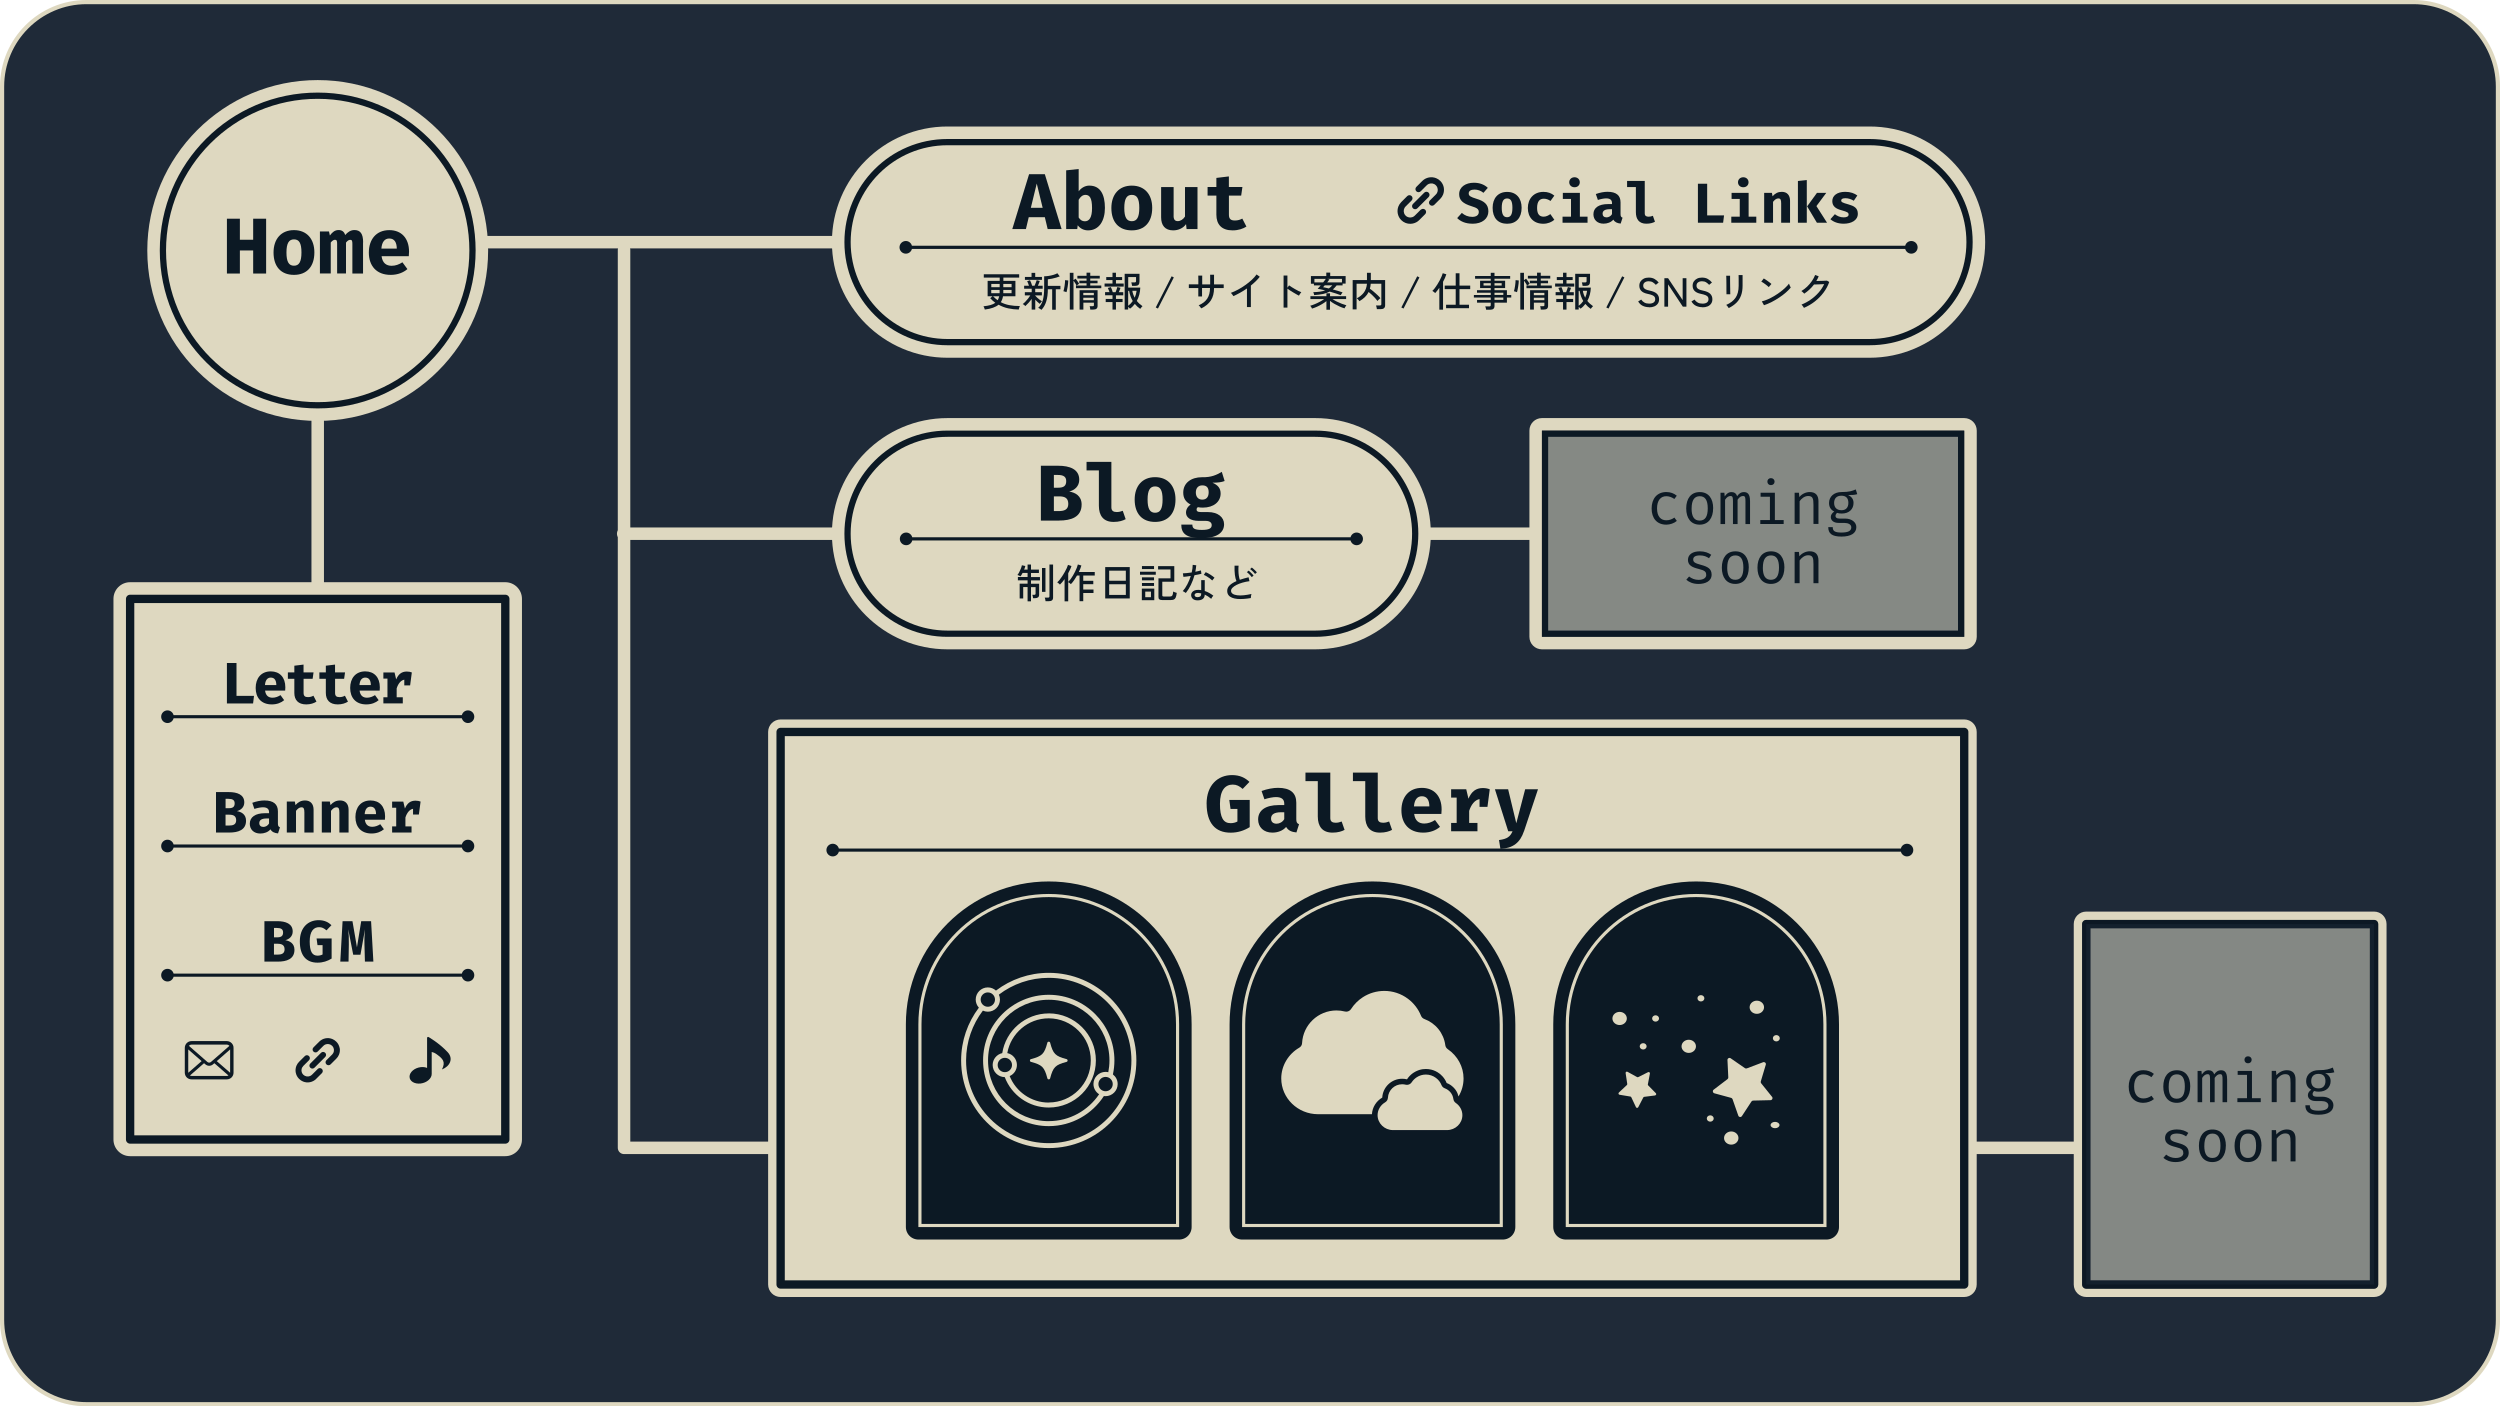 <?xml version="1.0" encoding="UTF-8"?>
<svg id="_レイヤー_2" xmlns="http://www.w3.org/2000/svg" width="600" height="337.5" version="1.1" viewBox="0 0 600 337.5">
  <!-- Generator: Adobe Illustrator 29.4.0, SVG Export Plug-In . SVG Version: 2.1.0 Build 152)  -->
  <g>
    <path d="M20.77.5h558.47c11.19,0,20.27,9.08,20.27,20.27v295.97c0,11.19-9.08,20.27-20.27,20.27H20.77c-11.19,0-20.27-9.08-20.27-20.27V20.77C.5,9.58,9.58.5,20.77.5Z" fill="#1f2a38"/>
    <path d="M579.23,1c10.9,0,19.77,8.87,19.77,19.77v295.97c0,10.9-8.87,19.77-19.77,19.77H20.77c-10.9,0-19.77-8.87-19.77-19.77V20.77C1,9.87,9.87,1,20.77,1h558.47M579.23,0H20.77C9.3,0,0,9.3,0,20.77v295.97c0,11.47,9.3,20.77,20.77,20.77h558.47c11.47,0,20.77-9.3,20.77-20.77V20.77c0-11.47-9.3-20.77-20.77-20.77h-.01Z" fill="#ded8c0"/>
  </g>
  <line x1="76.25" y1="68.37" x2="76.25" y2="184.41" fill="none" stroke="#ded8c0" stroke-linecap="round" stroke-linejoin="round" stroke-width="3"/>
  <line x1="468.58" y1="275.48" x2="505.24" y2="275.48" fill="none" stroke="#ded8c0" stroke-linecap="round" stroke-linejoin="round" stroke-width="3"/>
  <line x1="339.84" y1="128.09" x2="388.95" y2="128.09" fill="none" stroke="#ded8c0" stroke-linecap="round" stroke-linejoin="round" stroke-width="3"/>
  <g>
    <rect x="499.2" y="220.28" width="72.07" height="89.5" rx="1.5" ry="1.5" fill="#ded8c0"/>
    <path d="M569.77,221.78v86.5h-69.07v-86.5h69.07M569.77,218.78h-69.07c-1.66,0-3,1.34-3,3v86.5c0,1.66,1.34,3,3,3h69.07c1.66,0,3-1.34,3-3v-86.5c0-1.66-1.34-3-3-3h0Z" fill="#ded8c0"/>
  </g>
  <rect x="500.7" y="221.78" width="69.07" height="86.51" fill="none" stroke="#0c1924" stroke-linecap="round" stroke-linejoin="round" stroke-width="2"/>
  <rect x="500.7" y="221.78" width="69.07" height="86.51" fill="#2b3948" isolation="isolate" opacity=".5" stroke="#0c1924" stroke-linecap="round" stroke-linejoin="round" stroke-width="2"/>
  <polyline points="214.57 275.48 149.77 275.48 149.77 59.95" fill="none" stroke="#ded8c0" stroke-linecap="round" stroke-linejoin="round" stroke-width="3"/>
  <line x1="89.96" y1="58.12" x2="240.85" y2="58.12" fill="none" stroke="#ded8c0" stroke-linecap="round" stroke-linejoin="round" stroke-width="3"/>
  <line x1="149.57" y1="128.09" x2="265.61" y2="128.09" fill="none" stroke="#ded8c0" stroke-linecap="round" stroke-linejoin="round" stroke-width="3"/>
  <g>
    <rect x="185.85" y="174.17" width="287.06" height="135.61" rx="1.5" ry="1.5" fill="#ded8c0"/>
    <path d="M471.42,175.67v132.61H187.35v-132.61h284.06M471.42,172.67H187.35c-1.66,0-3,1.34-3,3v132.61c0,1.66,1.34,3,3,3h284.06c1.66,0,3-1.34,3-3v-132.61c0-1.66-1.34-3-3-3h.01Z" fill="#ded8c0"/>
  </g>
  <g>
    <path d="M251.7,214.55h0c17.27,0,31.29,14.02,31.29,31.29v48.65h-62.58v-48.65c0-17.27,14.02-31.29,31.29-31.29h0Z" fill="#0c1924" stroke="#0c1924" stroke-linecap="round" stroke-linejoin="round" stroke-width="6"/>
    <path d="M329.39,214.55h0c17.27,0,31.29,14.02,31.29,31.29v48.65h-62.58v-48.65c0-17.27,14.02-31.29,31.29-31.29h0Z" fill="#0c1924" stroke="#0c1924" stroke-linecap="round" stroke-linejoin="round" stroke-width="6"/>
    <path d="M407.07,214.55h0c17.27,0,31.29,14.02,31.29,31.29v48.65h-62.58v-48.65c0-17.27,14.02-31.29,31.29-31.29h0Z" fill="#0c1924" stroke="#0c1924" stroke-linecap="round" stroke-linejoin="round" stroke-width="6"/>
    <path d="M251.7,215.3c16.84,0,30.54,13.7,30.54,30.54v47.9h-61.08v-47.9c0-16.84,13.7-30.54,30.54-30.54M251.7,214.55h0c-17.28,0-31.29,14.01-31.29,31.29v48.65h62.58v-48.65c0-17.28-14.01-31.29-31.29-31.29h0Z" fill="#ded8c0"/>
    <path d="M329.39,215.3c16.84,0,30.54,13.7,30.54,30.54v47.9h-61.08v-47.9c0-16.84,13.7-30.54,30.54-30.54M329.39,214.55h0c-17.28,0-31.29,14.01-31.29,31.29v48.65h62.58v-48.65c0-17.28-14.01-31.29-31.29-31.29h0Z" fill="#ded8c0"/>
    <path d="M407.07,215.3c16.84,0,30.54,13.7,30.54,30.54v47.9h-61.08v-47.9c0-16.84,13.7-30.54,30.54-30.54M407.07,214.55h0c-17.28,0-31.29,14.01-31.29,31.29v48.65h62.58v-48.65c0-17.28-14.01-31.29-31.29-31.29h0Z" fill="#ded8c0"/>
    <g>
      <path d="M251.7,243.22c-5.63,0-10.31,4.14-11.16,9.53-1.31.28-2.3,1.45-2.3,2.85,0,1.6,1.3,2.9,2.9,2.91,1.62,4.26,5.74,7.3,10.57,7.3h0c6.23,0,11.3-5.07,11.3-11.3s-5.07-11.3-11.3-11.3h0ZM239.44,255.6c0-.95.77-1.72,1.72-1.72s1.72.77,1.72,1.72-.77,1.72-1.72,1.72-1.72-.77-1.72-1.72ZM251.7,264.62c-4.25,0-7.89-2.64-9.38-6.36,1.03-.45,1.74-1.48,1.74-2.67,0-1.4-.99-2.57-2.31-2.85.84-4.73,4.98-8.34,9.94-8.34,5.57,0,10.1,4.53,10.1,10.1s-4.53,10.1-10.1,10.1v.02Z" fill="#ded8c0"/>
      <path d="M267.1,257.86c.23-1.08.36-2.2.36-3.35,0-8.69-7.07-15.76-15.76-15.76s-15.76,7.07-15.76,15.76,7.07,15.76,15.76,15.76c5.54,0,10.42-2.88,13.23-7.22.13.02.27.03.4.03,1.61,0,2.91-1.31,2.91-2.91,0-.94-.45-1.78-1.15-2.32h.01ZM251.7,269.08c-8.03,0-14.57-6.53-14.57-14.57s6.53-14.57,14.57-14.57,14.57,6.53,14.57,14.57c0,.97-.1,1.91-.28,2.82-.21-.05-.42-.08-.65-.08-1.61,0-2.91,1.31-2.91,2.91,0,1.03.54,1.94,1.36,2.46-2.62,3.88-7.06,6.45-12.08,6.45h0ZM265.34,261.9c-.95,0-1.72-.77-1.72-1.72s.77-1.72,1.72-1.72,1.72.77,1.72,1.72-.77,1.72-1.72,1.72Z" fill="#ded8c0"/>
      <path d="M251.7,233.48c-4.75,0-9.14,1.59-12.67,4.26-.52-.47-1.2-.76-1.95-.76-1.61,0-2.91,1.31-2.91,2.91,0,.75.29,1.44.76,1.95-2.67,3.53-4.26,7.91-4.26,12.67,0,11.6,9.44,21.03,21.03,21.03s21.03-9.44,21.03-21.03-9.44-21.03-21.03-21.03h0ZM237.08,238.18c.95,0,1.72.77,1.72,1.72s-.77,1.72-1.72,1.72-1.72-.77-1.72-1.72.77-1.72,1.72-1.72ZM251.7,274.36c-10.94,0-19.84-8.9-19.84-19.84,0-4.49,1.5-8.64,4.03-11.97.36.16.77.26,1.19.26,1.61,0,2.91-1.31,2.91-2.91,0-.42-.09-.83-.26-1.19,3.33-2.53,7.48-4.03,11.97-4.03,10.94,0,19.84,8.9,19.84,19.84s-8.9,19.84-19.84,19.84h0Z" fill="#ded8c0"/>
      <path d="M255.98,254.19c-2.71-.72-3.23-1.24-3.95-3.95-.04-.15-.18-.25-.33-.25s-.29.1-.33.25c-.72,2.71-1.24,3.23-3.95,3.95-.15.04-.25.18-.25.33s.1.29.25.33c2.71.72,3.23,1.24,3.95,3.95.04.15.17.25.33.25s.29-.1.33-.25c.72-2.71,1.24-3.23,3.95-3.95.15-.04.25-.18.25-.33s-.1-.29-.25-.33h0Z" fill="#ded8c0"/>
    </g>
    <path d="M390.44,244.43c0,.87-.77,1.58-1.73,1.58s-1.73-.71-1.73-1.58.77-1.58,1.73-1.58,1.73.71,1.73,1.58ZM405.3,249.54c-.95,0-1.73.71-1.73,1.58s.77,1.58,1.73,1.58,1.73-.71,1.73-1.58-.77-1.58-1.73-1.58ZM394.36,250.36c-.46,0-.83.34-.83.76s.37.76.83.76.83-.34.83-.76-.37-.76-.83-.76ZM397.34,243.67c-.46,0-.83.34-.83.76s.37.76.83.76.83-.34.83-.76-.37-.76-.83-.76ZM421.64,240.16c-.95,0-1.73.71-1.73,1.58s.77,1.58,1.73,1.58,1.73-.71,1.73-1.58-.77-1.58-1.73-1.58ZM415.5,271.55c-.95,0-1.73.71-1.73,1.58s.77,1.58,1.73,1.58,1.73-.71,1.73-1.58-.77-1.58-1.73-1.58ZM410.46,267.68c-.46,0-.83.34-.83.76s.37.76.83.76.83-.34.83-.76-.37-.76-.83-.76ZM408.22,238.83c-.46,0-.83.34-.83.76s.37.76.83.76.83-.34.83-.76-.37-.76-.83-.76ZM426.01,269.25c-.59,0-1.07.34-1.07.76s.48.76,1.07.76,1.07-.34,1.07-.76-.48-.76-1.07-.76ZM426.32,248.42c-.46,0-.83.34-.83.76s.37.76.83.76.83-.34.83-.76-.37-.76-.83-.76ZM397.23,262.91l-2.61.33c-.1.01-.19.07-.23.16l-1.21,2.33c-.12.23-.44.22-.55-.01l-1.12-2.38c-.04-.09-.13-.16-.23-.17l-2.59-.43c-.25-.04-.34-.35-.16-.53l1.92-1.8c.07-.07.11-.17.09-.27l-.39-2.6c-.04-.25.23-.44.45-.31l2.3,1.27c.09.05.19.05.29,0l2.35-1.18c.23-.11.49.08.44.33l-.49,2.58c-.02.1.01.2.08.27l1.84,1.87c.18.18.07.49-.18.52v.02ZM423.79,255.53l-1.2,4.01c-.05.15-.01.32.09.45l2.62,3.26c.25.32.04.78-.37.79l-4.18.1c-.16,0-.31.09-.4.22l-2.29,3.5c-.22.34-.73.28-.87-.11l-1.38-3.95c-.05-.15-.18-.27-.33-.31l-4.04-1.1c-.39-.11-.49-.61-.17-.86l3.33-2.54c.13-.1.2-.25.19-.41l-.2-4.18c-.02-.4.43-.65.76-.42l3.44,2.38c.13.09.3.11.45.05l3.91-1.48c.38-.14.76.21.64.6h0Z" fill="#ded8c0"/>
    <path d="M329.27,267.41h-12.93c-4.87,0-8.84-3.85-8.84-8.59,0-3,1.66-5.83,4.33-7.38.4-.23.65-.64.67-1.1.23-4.39,3.86-7.83,8.25-7.83.68,0,1.36.08,2.02.25.11.03.22.04.33.04.45,0,.89-.23,1.14-.62.74-1.15,1.71-2.12,2.86-2.86,1.53-.98,3.31-1.5,5.13-1.5,2.06,0,4.02.65,5.67,1.88,1.41,1.05,2.5,2.47,3.15,4.09.14.36.43.64.79.77,1.32.49,2.49,1.32,3.37,2.41.9,1.12,1.48,2.46,1.66,3.87.05.38.26.73.58.95,2.38,1.62,3.8,4.25,3.8,7.04,0,1.57-.44,3.05-1.21,4.32-.06-.26-.14-.51-.24-.75-.12-.28-.27-.56-.45-.81-.06-.09-.12-.17-.19-.25-.13-.16-.27-.31-.42-.45s-.31-.27-.47-.39c-.08-.06-.17-.12-.25-.17-.26-.16-.53-.3-.82-.4-.23-.58-.56-1.1-.96-1.56-.16-.18-.34-.36-.53-.52-.09-.08-.19-.16-.29-.23-.58-.44-1.24-.74-1.93-.91-.42-.1-.85-.15-1.28-.15h0c-.26,0-.52.02-.77.05-.13.02-.25.04-.38.07-.25.05-.49.13-.73.22-.36.13-.7.31-1.03.52-.08.05-.16.11-.24.16-.55.4-1.02.89-1.38,1.46-.38-.1-.77-.14-1.17-.14-2.55,0-4.64,2.01-4.77,4.52-1.46.85-2.4,2.36-2.48,4.02v-.03ZM330.62,267.64c0,1.97,1.66,3.58,3.7,3.58h12.95c2.04,0,3.7-1.6,3.7-3.58,0-1.16-.59-2.25-1.58-2.93-.32-.22-.53-.56-.58-.95-.08-.58-.3-1.11-.68-1.58-.36-.44-.84-.79-1.38-.99-.36-.13-.65-.41-.79-.77-.27-.69-.74-1.29-1.34-1.73-.7-.52-1.53-.8-2.41-.8-.78,0-1.53.22-2.18.64-.49.32-.9.72-1.22,1.21-.25.39-.69.62-1.14.62-.11,0-.22-.01-.33-.04-.27-.07-.55-.1-.83-.1-1.82,0-3.32,1.42-3.41,3.24-.02.46-.28.87-.67,1.1-1.11.65-1.81,1.82-1.81,3.07h0Z" fill="#ded8c0"/>
  </g>
  <g>
    <path d="M289.58,192.91c0-4.48,2.7-6.89,6.11-6.89,1.9,0,3.15.66,4.18,1.63l-1.63,1.69c-.8-.7-1.46-1.04-2.39-1.04-1.78,0-3.06,1.33-3.06,4.63s.82,4.63,2.56,4.63c.61,0,1.18-.15,1.63-.4v-3.02h-1.65l-.3-2.16h4.9v6.53c-1.33.82-2.81,1.33-4.59,1.33-3.74,0-5.75-2.41-5.75-6.93h0Z" fill="#0c1924"/>
    <path d="M311.77,197.82l-.63,1.97c-1.18-.11-1.99-.49-2.47-1.33-.78.93-2.05,1.37-3.3,1.37-2.09,0-3.42-1.31-3.42-3.17,0-2.18,1.8-3.44,4.92-3.44h1.35v-.36c0-1.06-.7-1.56-1.99-1.56-.65,0-1.77.19-2.77.53l-.68-1.99c1.31-.49,2.81-.76,3.93-.76,3,0,4.4,1.25,4.4,3.57v3.95c0,.76.19,1.04.67,1.22h-.01ZM308.22,196.59v-1.65h-.74c-1.67,0-2.43.53-2.43,1.52,0,.78.49,1.23,1.35,1.23.65,0,1.44-.4,1.82-1.1h0Z" fill="#0c1924"/>
    <path d="M319.27,196.34c0,.82.49,1.12,1.29,1.12.53,0,1.03-.13,1.44-.3l.7,2.01c-.66.36-1.61.66-2.9.66-2.43,0-3.53-1.5-3.53-3.87v-8.49h-2.96v-2.05h5.96v10.92h0Z" fill="#0c1924"/>
    <path d="M330.66,196.34c0,.82.49,1.12,1.29,1.12.53,0,1.02-.13,1.44-.3l.7,2.01c-.67.36-1.61.66-2.9.66-2.43,0-3.53-1.5-3.53-3.87v-8.49h-2.96v-2.05h5.96v10.92h0Z" fill="#0c1924"/>
    <path d="M341.82,197.65c.91,0,1.78-.32,2.58-.84l1.2,1.63c-.95.82-2.32,1.39-4.02,1.39-3.46,0-5.24-2.22-5.24-5.35s1.75-5.39,4.92-5.39c2.89,0,4.73,1.94,4.73,5.18,0,.34-.02.78-.06,1.08h-6.53c.21,1.65,1.14,2.3,2.43,2.3h-.01ZM339.35,193.53h3.7c-.02-1.46-.53-2.43-1.8-2.43-1.06,0-1.77.76-1.9,2.43h0Z" fill="#0c1924"/>
    <path d="M357.54,189.43l-.55,4.21h-1.9v-1.86c-1.14.21-2.01,1.33-2.49,2.83v2.89h1.99v2.01h-6.32v-2.01h1.33v-6.08h-1.33v-1.99h3.63l.53,2.26c.72-1.73,1.82-2.56,3.44-2.56.68,0,1.2.11,1.67.3h0Z" fill="#0c1924"/>
    <path d="M365.74,199.51c-.89,2.68-2.58,4.06-5.64,4.23l-.34-2.13c1.97-.25,2.7-.82,3.25-2.11h-1.04l-3.19-10.08h3.17l1.96,8.16,2.13-8.16h3.08l-3.36,10.08h-.02Z" fill="#0c1924"/>
  </g>
  <g>
    <path d="M227.41,154.34c-14.48,0-26.25-11.78-26.25-26.25s11.78-26.25,26.25-26.25h88.24c14.48,0,26.25,11.78,26.25,26.25s-11.78,26.25-26.25,26.25h-88.24Z" fill="#ded8c0"/>
    <path d="M315.65,103.34c13.67,0,24.75,11.08,24.75,24.75h0c0,13.67-11.08,24.75-24.75,24.75h-88.24c-13.67,0-24.75-11.08-24.75-24.75h0c0-13.67,11.08-24.75,24.75-24.75h88.24M315.65,100.34h-88.24c-15.3,0-27.75,12.45-27.75,27.75s12.45,27.75,27.75,27.75h88.24c15.3,0,27.75-12.45,27.75-27.75s-12.45-27.75-27.75-27.75h0Z" fill="#ded8c0"/>
  </g>
  <rect x="187.35" y="175.67" width="284.06" height="132.61" fill="none" stroke="#0c1924" stroke-linecap="round" stroke-linejoin="round" stroke-width="2"/>
  <path d="M315.65,104.84c12.82,0,23.25,10.43,23.25,23.25s-10.43,23.25-23.25,23.25h-88.24c-12.82,0-23.25-10.43-23.25-23.25s10.43-23.25,23.25-23.25h88.24M315.65,103.34h-88.24c-13.67,0-24.75,11.08-24.75,24.75h0c0,13.67,11.08,24.75,24.75,24.75h88.24c13.67,0,24.75-11.08,24.75-24.75h0c0-13.67-11.08-24.75-24.75-24.75h0Z" fill="#0c1924"/>
  <g>
    <path d="M254.18,124.94h-4.37v-13.16h4.18c2.7,0,5.03.8,5.03,3.36,0,1.58-1.12,2.51-2.41,2.83,1.41.23,2.98,1.01,2.98,3.11,0,3.04-2.56,3.85-5.41,3.85h0ZM253.88,113.99h-.95v3.06h1.06c1.33,0,1.9-.47,1.9-1.58,0-1.04-.63-1.48-2.01-1.48ZM254.2,119.13h-1.27v3.53h1.14c1.23,0,2.32-.27,2.32-1.71s-.85-1.82-2.18-1.82h-.01Z" fill="#0c1924"/>
    <path d="M266.73,121.77c0,.82.49,1.12,1.29,1.12.53,0,1.03-.13,1.44-.3l.7,2.01c-.66.36-1.61.66-2.9.66-2.43,0-3.53-1.5-3.53-3.87v-8.49h-2.96v-2.05h5.96v10.92h0Z" fill="#0c1924"/>
    <path d="M282.12,119.87c0,3.38-1.8,5.39-4.9,5.39s-4.9-1.97-4.9-5.37c0-3.21,1.8-5.37,4.9-5.37s4.9,2.13,4.9,5.35ZM275.42,119.89c0,2.24.57,3.17,1.8,3.17s1.8-.93,1.8-3.19-.57-3.13-1.8-3.13-1.8.95-1.8,3.15Z" fill="#0c1924"/>
    <path d="M293.89,115.45c-.7.28-1.63.4-2.9.4,1.27.55,1.96,1.29,1.96,2.6,0,1.96-1.67,3.38-4.27,3.38-.44,0-.82-.04-1.18-.11-.21.11-.32.34-.32.57,0,.3.13.61,1.1.61h1.67c2.33,0,3.83,1.23,3.83,2.92,0,2.07-1.82,3.34-5.39,3.34-3.87,0-4.88-1.25-4.88-3.25h2.66c0,.87.38,1.27,2.3,1.27s2.34-.49,2.34-1.16c0-.59-.46-1.01-1.46-1.01h-1.6c-2.2,0-3.11-.93-3.11-1.99,0-.74.4-1.46,1.12-1.92-1.27-.68-1.78-1.58-1.78-2.89,0-2.28,1.86-3.68,4.5-3.68,2.24.06,3.53-.57,4.75-1.29l.68,2.2h-.02ZM287,118.18c0,1.1.61,1.73,1.54,1.73.99,0,1.54-.61,1.54-1.77s-.53-1.65-1.54-1.65c-.95,0-1.54.65-1.54,1.69Z" fill="#0c1924"/>
  </g>
  <g>
    <rect x="368.56" y="101.84" width="104.36" height="52.5" rx="1.5" ry="1.5" fill="#ded8c0"/>
    <path d="M471.42,103.34v49.5h-101.36v-49.5h101.36M471.42,100.34h-101.36c-1.66,0-3,1.34-3,3v49.5c0,1.66,1.34,3,3,3h101.36c1.66,0,3-1.34,3-3v-49.5c0-1.66-1.34-3-3-3h0Z" fill="#ded8c0"/>
  </g>
  <path d="M469.92,104.84v46.5h-98.36v-46.5h98.36M471.42,103.34h-101.36v49.5h101.36v-49.5h0Z" fill="#0c1924"/>
  <g opacity=".5">
    <rect x="370.81" y="104.09" width="99.86" height="48" fill="#2b3948"/>
    <path d="M469.92,104.84v46.5h-98.36v-46.5h98.36M471.42,103.34h-101.36v49.5h101.36v-49.5h0Z" fill="#0c1924"/>
  </g>
  <g>
    <path d="M401.87,124.24l.57.78c-.64.56-1.65.9-2.52.9-2.25,0-3.53-1.52-3.53-3.88s1.3-3.95,3.53-3.95c.97,0,1.81.3,2.51.88l-.58.78c-.64-.43-1.27-.66-1.94-.66-1.3,0-2.22.95-2.22,2.93s.94,2.85,2.24,2.85c.76,0,1.38-.27,1.95-.66v.03Z" fill="#0c1924"/>
    <path d="M411.15,122c0,2.31-1.14,3.92-3.23,3.92s-3.23-1.54-3.23-3.9,1.14-3.92,3.25-3.92,3.22,1.54,3.22,3.9h0ZM405.98,122.02c0,1.99.64,2.92,1.94,2.92s1.94-.93,1.94-2.93-.64-2.92-1.92-2.92-1.95.94-1.95,2.94h0Z" fill="#0c1924"/>
    <path d="M420.01,120.18v5.59h-1.1v-5.39c0-.95-.04-1.34-.58-1.34-.46,0-.9.26-1.31.9v5.83h-1.11v-5.39c0-.95-.04-1.34-.58-1.34-.47,0-.9.26-1.31.9v5.83h-1.1v-7.51h.93l.08.88c.4-.58.87-1.04,1.62-1.04.57,0,1.13.23,1.35,1,.41-.6.9-1,1.65-1s1.45.36,1.45,2.08h0Z" fill="#0c1924"/>
    <path d="M425.97,124.81h2.11v.95h-5.61v-.95h2.31v-5.6h-2.24v-.95h3.43s0,6.55,0,6.55ZM425.9,115.59c0,.48-.36.84-.88.84s-.85-.36-.85-.84.34-.84.85-.84.88.36.88.84Z" fill="#0c1924"/>
    <path d="M430.71,118.25h1.03l.1,1.05c.6-.77,1.6-1.21,2.48-1.21,1.47,0,2.11.83,2.11,2.22v5.44h-1.2v-4.56c0-1.54-.16-2.15-1.28-2.15-.88,0-1.64.66-2.04,1.25v5.46h-1.2v-7.51h0Z" fill="#0c1924"/>
    <path d="M445.73,118.6c-.63.2-1.35.21-2.19.21.88.4,1.31,1.04,1.31,1.89,0,1.48-1.04,2.55-2.82,2.55-.5,0-.8-.04-1.13-.16-.21.17-.38.46-.38.73,0,.36.23.64,1,.64h1.35c1.51,0,2.65.87,2.65,2.04,0,1.47-1.3,2.28-3.58,2.28s-3.16-.74-3.16-2.27h1.08c0,.88.4,1.3,2.08,1.3s2.37-.43,2.37-1.24c0-.71-.73-1.07-1.68-1.07h-1.34c-1.31,0-1.9-.67-1.9-1.42,0-.47.28-.95.83-1.31-.86-.44-1.25-1.1-1.25-2.07,0-1.52,1.21-2.61,2.99-2.61,1.88,0,2.54-.26,3.42-.63l.36,1.13h0ZM440.19,120.7c0,1.03.56,1.75,1.78,1.75,1.07,0,1.64-.66,1.64-1.77s-.56-1.71-1.67-1.71c-1.21,0-1.75.71-1.75,1.72h0Z" fill="#0c1924"/>
    <path d="M409.48,137.96c0-.67-.21-1.03-1.81-1.42-1.55-.38-2.56-.86-2.56-2.17s1.15-2.05,2.85-2.05c1.21,0,2.09.37,2.74.83l-.54.83c-.56-.38-1.2-.68-2.17-.68-1.2,0-1.62.41-1.62.98,0,.68.47.91,1.98,1.32,1.47.4,2.44.91,2.44,2.31,0,1.61-1.55,2.24-3.15,2.24-1.37,0-2.29-.46-2.93-1.01l.67-.78c.58.48,1.38.81,2.27.81,1.15,0,1.85-.47,1.85-1.2h-.02Z" fill="#0c1924"/>
    <path d="M419.7,136.22c0,2.31-1.14,3.92-3.23,3.92s-3.23-1.54-3.23-3.9,1.14-3.92,3.25-3.92,3.22,1.54,3.22,3.9h0ZM414.53,136.23c0,1.99.64,2.92,1.94,2.92s1.94-.93,1.94-2.93-.64-2.92-1.92-2.92-1.95.94-1.95,2.94h0Z" fill="#0c1924"/>
    <path d="M428.25,136.22c0,2.31-1.14,3.92-3.23,3.92s-3.23-1.54-3.23-3.9,1.14-3.92,3.25-3.92,3.22,1.54,3.22,3.9h0ZM423.08,136.23c0,1.99.64,2.92,1.94,2.92s1.94-.93,1.94-2.93-.64-2.92-1.92-2.92-1.95.94-1.95,2.94h0Z" fill="#0c1924"/>
    <path d="M430.71,132.47h1.03l.1,1.05c.6-.77,1.6-1.21,2.48-1.21,1.47,0,2.11.83,2.11,2.22v5.44h-1.2v-4.56c0-1.54-.16-2.15-1.28-2.15-.88,0-1.64.66-2.04,1.25v5.46h-1.2v-7.51h0Z" fill="#0c1924"/>
  </g>
  <g>
    <path d="M516.37,263l.57.78c-.64.56-1.65.9-2.52.9-2.25,0-3.53-1.52-3.53-3.88s1.3-3.95,3.53-3.95c.97,0,1.81.3,2.51.88l-.58.78c-.64-.43-1.27-.66-1.94-.66-1.3,0-2.22.95-2.22,2.93s.94,2.85,2.24,2.85c.76,0,1.38-.27,1.95-.66v.03Z" fill="#0c1924"/>
    <path d="M525.65,260.76c0,2.31-1.14,3.92-3.23,3.92s-3.23-1.54-3.23-3.9,1.14-3.92,3.25-3.92,3.22,1.54,3.22,3.9h-.01ZM520.48,260.77c0,1.99.64,2.92,1.94,2.92s1.94-.93,1.94-2.93-.64-2.92-1.92-2.92-1.95.94-1.95,2.94h-.01Z" fill="#0c1924"/>
    <path d="M534.51,258.94v5.59h-1.1v-5.39c0-.95-.04-1.34-.58-1.34-.46,0-.9.26-1.31.9v5.83h-1.11v-5.39c0-.95-.04-1.34-.58-1.34-.47,0-.9.26-1.31.9v5.83h-1.1v-7.51h.93l.08.88c.4-.58.87-1.04,1.62-1.04.57,0,1.13.23,1.35,1,.41-.6.9-1,1.65-1s1.45.36,1.45,2.08h0Z" fill="#0c1924"/>
    <path d="M540.47,263.57h2.11v.95h-5.61v-.95h2.31v-5.6h-2.24v-.95h3.43v6.55h0ZM540.4,254.35c0,.48-.36.84-.88.84s-.85-.36-.85-.84.34-.84.85-.84.88.36.88.84Z" fill="#0c1924"/>
    <path d="M545.21,257.01h1.03l.1,1.05c.6-.77,1.6-1.21,2.48-1.21,1.47,0,2.11.83,2.11,2.22v5.44h-1.2v-4.56c0-1.54-.16-2.15-1.28-2.15-.88,0-1.64.66-2.04,1.25v5.46h-1.2v-7.51h0Z" fill="#0c1924"/>
    <path d="M560.23,257.35c-.63.2-1.35.21-2.19.21.88.4,1.31,1.04,1.31,1.89,0,1.48-1.04,2.55-2.82,2.55-.5,0-.8-.04-1.13-.16-.21.17-.38.46-.38.73,0,.36.23.64,1,.64h1.35c1.51,0,2.65.87,2.65,2.04,0,1.47-1.3,2.28-3.58,2.28s-3.16-.74-3.16-2.27h1.08c0,.88.4,1.3,2.08,1.3s2.37-.43,2.37-1.24c0-.71-.73-1.07-1.68-1.07h-1.34c-1.31,0-1.9-.67-1.9-1.42,0-.47.28-.95.83-1.31-.86-.44-1.25-1.1-1.25-2.07,0-1.52,1.21-2.61,2.99-2.61,1.88,0,2.54-.26,3.42-.63l.36,1.13h0ZM554.69,259.46c0,1.03.56,1.75,1.78,1.75,1.07,0,1.64-.66,1.64-1.77s-.56-1.71-1.67-1.71c-1.21,0-1.75.71-1.75,1.72h0Z" fill="#0c1924"/>
    <path d="M523.98,276.71c0-.67-.21-1.03-1.81-1.42-1.55-.38-2.56-.86-2.56-2.17s1.15-2.05,2.85-2.05c1.21,0,2.09.37,2.74.83l-.54.83c-.56-.38-1.2-.68-2.17-.68-1.2,0-1.62.41-1.62.98,0,.68.47.91,1.98,1.32,1.47.4,2.44.91,2.44,2.31,0,1.61-1.55,2.24-3.15,2.24-1.37,0-2.29-.46-2.93-1.01l.67-.78c.58.48,1.38.81,2.27.81,1.15,0,1.85-.47,1.85-1.2h-.02Z" fill="#0c1924"/>
    <path d="M534.2,274.98c0,2.31-1.14,3.92-3.23,3.92s-3.23-1.54-3.23-3.9,1.14-3.92,3.25-3.92,3.22,1.54,3.22,3.9h-.01ZM529.03,274.99c0,1.99.64,2.92,1.94,2.92s1.94-.93,1.94-2.93-.64-2.92-1.92-2.92-1.95.94-1.95,2.94h-.01Z" fill="#0c1924"/>
    <path d="M542.75,274.98c0,2.31-1.14,3.92-3.23,3.92s-3.23-1.54-3.23-3.9,1.14-3.92,3.25-3.92,3.22,1.54,3.22,3.9h-.01ZM537.58,274.99c0,1.99.64,2.92,1.94,2.92s1.94-.93,1.94-2.93-.64-2.92-1.92-2.92-1.95.94-1.95,2.94h-.01Z" fill="#0c1924"/>
    <path d="M545.21,271.23h1.03l.1,1.05c.6-.77,1.6-1.21,2.48-1.21,1.47,0,2.11.83,2.11,2.22v5.44h-1.2v-4.56c0-1.54-.16-2.15-1.28-2.15-.88,0-1.64.66-2.04,1.25v5.46h-1.2v-7.51h0Z" fill="#0c1924"/>
  </g>
  <g>
    <g>
      <path d="M76.25,99.52c-21.73,0-39.4-17.67-39.4-39.4s17.67-39.4,39.4-39.4,39.4,17.67,39.4,39.4-17.67,39.4-39.4,39.4Z" fill="#ded8c0"/>
      <path d="M76.25,22.22c20.93,0,37.9,16.97,37.9,37.9s-16.97,37.9-37.9,37.9-37.9-16.97-37.9-37.9,16.97-37.9,37.9-37.9M76.25,19.22c-22.55,0-40.9,18.35-40.9,40.9s18.35,40.9,40.9,40.9,40.9-18.35,40.9-40.9-18.35-40.9-40.9-40.9h0Z" fill="#ded8c0"/>
    </g>
    <path d="M76.25,23.72c20.07,0,36.4,16.33,36.4,36.4s-16.33,36.4-36.4,36.4-36.4-16.33-36.4-36.4,16.33-36.4,36.4-36.4M76.25,22.22c-20.93,0-37.9,16.97-37.9,37.9s16.97,37.9,37.9,37.9,37.9-16.97,37.9-37.9-16.97-37.9-37.9-37.9h0Z" fill="#0c1924"/>
    <g>
      <path d="M60.76,60.11h-3.19v5.54h-3.11v-13.16h3.11v5.05h3.19v-5.05h3.11v13.16h-3.11v-5.54Z" fill="#0c1924"/>
      <path d="M75.45,60.58c0,3.38-1.8,5.39-4.9,5.39s-4.9-1.97-4.9-5.37c0-3.21,1.8-5.37,4.9-5.37s4.9,2.13,4.9,5.35ZM68.75,60.6c0,2.24.57,3.17,1.8,3.17s1.8-.93,1.8-3.19-.57-3.13-1.8-3.13-1.8.95-1.8,3.15Z" fill="#0c1924"/>
      <path d="M87.13,58.19v7.46h-2.56v-7.12c0-.7-.1-.97-.49-.97-.32,0-.65.15-1.04.66v7.42h-2.13v-7.12c0-.7-.1-.97-.49-.97-.3,0-.65.15-1.04.66v7.42h-2.6v-10.08h2.18l.21.97c.63-.85,1.22-1.31,2.11-1.31.76,0,1.33.38,1.56,1.2.61-.7,1.31-1.2,2.22-1.2,1.42,0,2.09.89,2.09,2.96l-.02.02Z" fill="#0c1924"/>
      <path d="M94,63.79c.91,0,1.78-.32,2.58-.84l1.2,1.63c-.95.82-2.32,1.39-4.02,1.39-3.46,0-5.24-2.22-5.24-5.35s1.75-5.39,4.92-5.39c2.89,0,4.73,1.94,4.73,5.18,0,.34-.02.78-.06,1.08h-6.53c.21,1.65,1.14,2.3,2.43,2.3h-.01ZM91.53,59.67h3.7c-.02-1.46-.53-2.43-1.8-2.43-1.06,0-1.77.76-1.9,2.43Z" fill="#0c1924"/>
    </g>
  </g>
  <g>
    <path d="M246.62,144.3v-3.41h-1.05v2.74h-.85v-3.55h1.9v-.8h-2.33v-.8h2.33v-.97h-1.2c-.18.34-.34.61-.49.81-.05-.03-.13-.06-.22-.11s-.2-.09-.29-.13c-.1-.04-.18-.07-.24-.08.14-.17.29-.39.43-.67.15-.28.28-.57.4-.87.12-.3.2-.57.24-.8l.83.18c-.03.13-.06.27-.12.42-.05.15-.11.3-.17.45h.83v-1.22h.82v1.22h1.9v.81h-1.9v.97h2.15v.8h-2.15v.8h1.95v2.63c0,.3-.09.52-.26.65-.17.13-.42.2-.76.2h-.43c0-.11-.04-.26-.07-.43-.04-.18-.07-.31-.11-.39h.49c.2,0,.29-.1.29-.29v-1.55h-1.1v3.41h-.82v-.02ZM250.08,142.05v-5.73h.83v5.73h-.83ZM250.93,144.28c0-.12-.03-.26-.07-.44-.04-.18-.08-.32-.12-.41h.75c.14,0,.23-.02.29-.07s.09-.13.09-.26v-7.61h.87v7.91c0,.31-.09.54-.26.68s-.43.21-.79.21h-.76Z" fill="#0c1924"/>
    <path d="M255.5,144.29v-5.3c-.18.26-.37.5-.56.72s-.37.42-.55.59c-.08-.09-.19-.19-.32-.29s-.24-.19-.34-.25c.19-.16.39-.37.6-.63.21-.27.42-.56.63-.88s.41-.64.59-.97c.19-.33.34-.65.48-.94.13-.3.23-.55.29-.77l.83.28c-.08.27-.19.55-.33.84-.14.29-.29.59-.45.89v2.08c.18-.17.37-.39.57-.65.19-.27.39-.56.57-.87.19-.31.36-.63.52-.96.16-.32.3-.64.41-.93s.2-.55.25-.78l.84.25c-.07.25-.16.5-.26.77-.1.26-.22.53-.35.79h3.82v.84h-2.76v1.28h2.41v.81h-2.41v1.27h2.46v.84h-2.46v1.97h-.89v-6.16h-.61c-.23.4-.47.78-.72,1.15s-.5.67-.75.92c-.07-.08-.17-.17-.29-.26s-.24-.17-.35-.22v4.6h-.89l.02-.03Z" fill="#0c1924"/>
    <path d="M265.25,143.63v-7.53h5.89v7.53h-5.89ZM266.2,139.38h4v-2.42h-4v2.42ZM266.2,142.78h4v-2.56h-4v2.56Z" fill="#0c1924"/>
    <path d="M273.6,137.93v-.71h3.79v.71h-3.79ZM274.04,144.04v-2.77h2.99v2.77h-2.99ZM274.07,136.58v-.73h2.9v.73h-2.9ZM274.07,139.28v-.72h2.9v.72h-2.9ZM274.07,140.63v-.71h2.9v.71h-2.9ZM274.86,143.33h1.37v-1.34h-1.37v1.34ZM279.02,144.02c-.36,0-.62-.06-.77-.17s-.22-.3-.22-.57v-4.48h2.89v-2.13h-2.98v-.8h3.89v3.74h-2.88v3.26c0,.1.02.17.07.22.05.05.15.07.3.07h1.45c.18,0,.33-.03.43-.09.11-.06.19-.18.24-.35.05-.17.1-.42.12-.75.1.06.23.12.41.18s.33.11.45.14c-.06.49-.14.86-.25,1.11s-.26.41-.45.49-.43.12-.73.12h-1.98.01Z" fill="#0c1924"/>
    <path d="M284.62,142.33s-.11-.09-.21-.15c-.09-.06-.19-.12-.29-.18s-.19-.1-.26-.13c.41-.46.78-1.01,1.11-1.65s.6-1.3.82-2c-.36.06-.7.11-1.02.15-.31.04-.56.07-.75.08l-.13-.85c.24,0,.55-.03.93-.06.38-.04.77-.09,1.19-.15.07-.31.13-.62.17-.93s.07-.6.07-.9l.85.11c-.03.26-.06.52-.09.78s-.08.52-.13.77c.26-.05.51-.1.74-.16.23-.05.44-.1.61-.16l.11.81c-.2.05-.45.11-.74.17-.29.06-.6.12-.92.17-.22.81-.51,1.57-.86,2.3s-.76,1.38-1.21,1.95v.03ZM287.34,144.08c-.47,0-.83-.14-1.09-.39s-.38-.55-.38-.91c0-.22.08-.43.21-.61s.33-.34.59-.45.57-.16.93-.15c.12,0,.23,0,.35.02.12,0,.23.02.34.04v-2.4h.85v2.61c.38.12.75.28,1.09.48s.67.41.97.64c-.09.08-.19.2-.29.36s-.17.29-.22.4c-.48-.42-1-.76-1.55-1.02-.01.47-.18.83-.49,1.06s-.75.34-1.32.32h.01ZM287.4,143.32c.29,0,.51-.06.66-.19.16-.13.23-.33.23-.61v-.12c-.24-.05-.49-.08-.75-.1-.26,0-.46.04-.61.13-.15.09-.23.22-.23.37s.05.27.17.37c.12.1.3.15.53.15h0ZM290.93,139.31c-.14-.15-.33-.31-.57-.49s-.5-.35-.76-.5c-.26-.16-.49-.27-.69-.34l.45-.66c.15.06.32.14.52.24s.39.22.6.35c.2.13.39.26.57.39s.32.25.43.35l-.55.67h0Z" fill="#0c1924"/>
    <path d="M300.21,143.53c-.59.1-1.16.18-1.71.21-.56.04-1.07.04-1.55,0-.48-.05-.9-.14-1.26-.29-.36-.15-.65-.35-.85-.62s-.31-.6-.31-1.01c0-.52.2-.97.61-1.36.41-.38.94-.71,1.61-.99-.18-.39-.3-.9-.38-1.53-.08-.63-.1-1.35-.08-2.18h.97c-.04.38-.05.79-.04,1.21.01.43.04.83.1,1.21s.14.7.23.97c.32-.11.66-.22,1.02-.32.35-.1.72-.2,1.09-.29l.21.94c-.59.08-1.14.19-1.68.35s-1,.33-1.41.54-.73.43-.97.67-.36.48-.36.73c0,.31.13.55.39.73s.62.3,1.08.36.98.06,1.57,0,1.21-.16,1.86-.31c-.05.12-.08.28-.11.48s-.04.37-.04.5h.01ZM300.41,138.5c-.09-.13-.2-.27-.34-.42-.14-.15-.28-.3-.42-.43-.14-.14-.28-.25-.4-.34l.42-.36c.11.08.24.19.4.34.15.15.3.3.45.45s.26.28.34.39l-.44.37h-.01ZM301.21,137.74c-.09-.13-.21-.27-.35-.41-.14-.15-.28-.29-.43-.42-.15-.14-.28-.25-.4-.33l.41-.37c.11.08.24.19.4.33s.31.29.46.44c.15.15.27.28.35.39l-.44.38h0Z" fill="#0c1924"/>
  </g>
  <path d="M325.59,127.81c-.71,0-1.3.49-1.46,1.14h-105.19c-.17-.65-.76-1.14-1.46-1.14-.84,0-1.52.68-1.52,1.52s.68,1.52,1.52,1.52c.71,0,1.3-.49,1.46-1.14h105.19c.17.65.76,1.14,1.46,1.14.84,0,1.52-.68,1.52-1.52s-.68-1.52-1.52-1.52Z" fill="#0c1924"/>
  <g>
    <path d="M227.41,84.37c-14.48,0-26.25-11.78-26.25-26.25s11.78-26.25,26.25-26.25h221.28c14.48,0,26.25,11.78,26.25,26.25s-11.78,26.25-26.25,26.25h-221.28,0Z" fill="#ded8c0"/>
    <path d="M448.69,33.36c13.67,0,24.75,11.08,24.75,24.75h0c0,13.67-11.08,24.75-24.75,24.75h-221.28c-13.67,0-24.75-11.08-24.75-24.75h0c0-13.67,11.08-24.75,24.75-24.75h221.28M448.69,30.36h-221.28c-15.3,0-27.75,12.45-27.75,27.75s12.45,27.75,27.75,27.75h221.28c15.3,0,27.75-12.45,27.75-27.75s-12.45-27.75-27.75-27.75h0Z" fill="#ded8c0"/>
  </g>
  <path d="M448.69,34.86c12.82,0,23.25,10.43,23.25,23.25s-10.43,23.25-23.25,23.25h-221.28c-12.82,0-23.25-10.43-23.25-23.25s10.43-23.25,23.25-23.25h221.28M448.69,33.36h-221.28c-13.67,0-24.75,11.08-24.75,24.75h0c0,13.67,11.08,24.75,24.75,24.75h221.28c13.67,0,24.75-11.08,24.75-24.75h0c0-13.67-11.08-24.75-24.75-24.75h0Z" fill="#0c1924"/>
  <g>
    <path d="M236.35,74.29c-.03-.1-.07-.24-.13-.4-.06-.17-.12-.29-.18-.38.66-.07,1.22-.17,1.68-.3.46-.13.85-.31,1.15-.54-.21-.16-.43-.33-.63-.51s-.41-.38-.59-.59l.55-.46h-1.17v-3.7h2.9v-.79h-3.82v-.79h8.49v.79h-3.79v.79h2.89v3.7h-2.98c-.05.27-.11.53-.2.76s-.2.45-.33.65c.64.34,1.33.58,2.09.72.75.14,1.58.21,2.49.21-.03.06-.07.15-.11.26s-.07.22-.1.33-.05.19-.06.25c-.85-.01-1.68-.11-2.5-.28s-1.6-.47-2.35-.88c-.68.58-1.77.97-3.28,1.16h-.02ZM237.91,68.93h2.01v-.79h-2.01v.79ZM237.91,70.37h2v-.79h-2.01v.79h0ZM239.43,72.06c.09-.14.17-.28.22-.44.06-.16.11-.33.16-.51h-1.47c.18.18.35.35.54.51s.37.31.56.44h0ZM240.77,70.37h2.01v-.79h-1.99v.5c0,.1,0,.19,0,.28h0ZM240.79,68.93h1.99v-.79h-1.99v.79Z" fill="#0c1924"/>
    <path d="M247.6,74.29v-2.56c-.22.32-.47.64-.75.95s-.53.57-.77.78c-.03-.05-.09-.1-.17-.17s-.16-.13-.25-.2c-.08-.06-.16-.1-.21-.12.19-.14.41-.32.64-.57.23-.24.45-.5.67-.77.21-.27.39-.52.52-.74h-1.32v-.77h1.65v-.82h-1.82v-.73h1.16c-.06-.19-.13-.39-.21-.59s-.15-.37-.22-.49l.68-.23c.09.16.19.37.28.62.1.25.18.48.23.69h.59c.06-.14.13-.3.19-.47.07-.17.13-.34.19-.49s.1-.28.12-.37l.74.2c-.05.16-.12.35-.2.55-.08.2-.17.4-.25.58h1.15v.73h-1.79v.82h1.6v.77h-1.6v.12l.03-.03c.11.14.26.29.44.46.18.17.37.33.58.48.2.15.39.28.57.39-.04.03-.1.09-.17.17-.08.08-.15.16-.21.24s-.11.15-.15.2c-.15-.11-.32-.26-.52-.44-.2-.19-.38-.37-.56-.55v2.37h-.86ZM245.98,67.17v-.71h1.59v-.98h.88v.98h1.62v.71h-4.09ZM249.92,74.35c-.05-.05-.13-.1-.22-.17-.1-.06-.19-.13-.29-.18-.1-.06-.18-.1-.24-.12.54-.48.91-1.11,1.12-1.88.2-.77.31-1.71.31-2.81v-2.88c.32,0,.67-.03,1.06-.09s.77-.14,1.15-.25c.37-.11.69-.24.96-.39l.57.75c-.23.1-.52.2-.86.3-.34.1-.69.19-1.04.26s-.67.12-.96.14v1.58h3.02v.82h-1.11v4.9h-.87v-4.9h-1.04c0,1.12-.13,2.08-.38,2.9-.25.81-.63,1.49-1.15,2.03h-.03Z" fill="#0c1924"/>
    <path d="M255.95,70.12s-.12-.05-.22-.08-.2-.06-.29-.09-.17-.05-.22-.05c.05-.15.1-.34.15-.57s.09-.47.13-.74c.04-.26.06-.52.09-.76.02-.24.03-.44.03-.6l.77.08c0,.22-.02.47-.05.74s-.07.54-.11.81c-.05.27-.09.52-.14.74-.05.22-.09.39-.13.52h0ZM256.75,74.31v-8.84h.88v1.76l.51-.35c.1.12.2.26.31.41s.21.3.31.44.17.27.22.37l-.61.43h2.4v-.55h-1.73v-.62h1.73v-.52h-2.2v-.64h2.2v-.76h.89v.76h2.28v.64h-2.28v.52h1.75v.62h-1.75v.55h2.65v.63h-6.08v-.63h.15c-.08-.16-.2-.36-.34-.59-.14-.23-.28-.43-.4-.59v6.95h-.89ZM259.1,74.31v-4.67h4.32v3.77c0,.31-.09.54-.26.68s-.44.21-.79.21h-.71c0-.12-.02-.26-.04-.41s-.06-.28-.1-.4h.69c.14,0,.23-.02.27-.06.04-.04.06-.13.06-.25v-.54h-2.53v1.66h-.91ZM259.99,70.85h2.53v-.56h-2.53v.56ZM259.99,72.04h2.53v-.58h-2.53v.58Z" fill="#0c1924"/>
    <path d="M265.1,68.79v-.75h1.9v-.82h-1.5v-.72h1.5v-1.05h.83v1.05h1.48v.72h-1.48v.82h1.86v.75h-4.59,0ZM267,74.3v-1.81h-1.63v-.75h1.63v-.87h-1.78v-.75h1.06c-.06-.18-.13-.36-.2-.55-.08-.19-.15-.35-.21-.46l.74-.21c.08.16.16.37.25.61s.16.45.2.62h.68c.08-.19.16-.4.24-.65.08-.24.14-.44.18-.59l.76.19c-.05.15-.11.32-.18.51s-.15.37-.23.54h1.07v.75h-1.75v.87h1.59v.75h-1.59v1.81h-.83ZM269.92,74.3v-8.58h3.56v1.85c0,.36-.08.62-.25.79s-.43.25-.77.25h-.77c-.01-.13-.04-.28-.07-.44-.04-.17-.07-.29-.11-.39h.77c.13,0,.22-.02.28-.07s.09-.13.09-.25v-.96h-1.88v2.52h2.9c-.04,1.2-.32,2.27-.84,3.2.19.24.4.47.63.68s.48.4.74.58c-.07.06-.16.16-.28.3s-.21.26-.27.35c-.49-.34-.92-.73-1.29-1.19-.16.21-.34.42-.53.61s-.4.37-.63.53c-.05-.05-.11-.12-.2-.21-.08-.09-.17-.16-.24-.23v.65h-.84ZM270.76,73.39c.43-.32.8-.7,1.1-1.14-.43-.73-.72-1.55-.87-2.45h-.23v3.59ZM272.32,71.46c.24-.53.39-1.08.46-1.66h-1.02c.05.3.12.59.22.86s.21.54.35.79h-.01Z" fill="#0c1924"/>
    <path d="M277.91,74.05l-.53-.26,3.81-7.48.53.27s-3.81,7.47-3.81,7.47Z" fill="#0c1924"/>
    <path d="M288.27,73.98c-.06-.09-.15-.21-.27-.37s-.23-.27-.33-.33c.94-.4,1.63-.94,2.07-1.61s.66-1.52.66-2.55h-1.91v2.03h-.9v-2.02h-2.27v-.89h2.28v-1.24c0-.21,0-.39-.01-.55,0-.16,0-.26-.01-.31h.96s-.01.15-.01.31v1.8h1.91v-1.9c0-.2,0-.33-.01-.41h.94v2.31h2.32v.89h-2.32c0,1.2-.26,2.19-.76,2.96s-1.25,1.4-2.26,1.89h-.08Z" fill="#0c1924"/>
    <path d="M299.27,73.71v-4.48c-.53.37-1.08.71-1.63,1.02s-1.1.58-1.63.82c-.06-.11-.15-.24-.27-.4-.11-.16-.23-.28-.34-.38.55-.2,1.12-.46,1.72-.78s1.18-.68,1.75-1.09c.57-.4,1.09-.82,1.56-1.26s.85-.86,1.14-1.29l.78.55c-.28.36-.6.72-.97,1.08s-.76.7-1.17,1.03v5.17h-.94Z" fill="#0c1924"/>
    <path d="M308.06,73.83v-7.7h.92v2.93l.4-.57c.16.12.36.25.61.41s.52.32.8.48c.29.17.56.32.83.45.27.14.5.24.7.31-.05.05-.12.12-.2.23-.08.11-.15.22-.22.33s-.12.2-.15.26c-.18-.08-.39-.2-.63-.34-.25-.14-.51-.29-.77-.45-.27-.16-.53-.32-.77-.48s-.44-.3-.6-.42v4.55h-.92,0Z" fill="#0c1924"/>
    <path d="M318.34,74.36v-2.09c-.3.24-.65.48-1.04.71s-.8.45-1.21.63c-.42.19-.82.34-1.21.45-.03-.09-.09-.21-.18-.36s-.17-.25-.25-.32c.34-.09.71-.22,1.11-.39s.8-.35,1.2-.57c.4-.21.75-.43,1.05-.65h-3.31v-.68h3.84v-.69h.87v.69h3.86v.68h-3.28c.31.21.66.42,1.05.61.39.19.79.37,1.19.52.4.15.77.27,1.11.37-.05.05-.1.12-.16.21s-.12.19-.17.28-.09.17-.12.24c-.38-.11-.79-.26-1.21-.45-.42-.19-.83-.4-1.23-.63-.4-.23-.75-.47-1.05-.71v2.13h-.87v.02ZM321.76,70.84c-.36-.14-.77-.28-1.23-.43s-.93-.3-1.41-.43c-.47.26-1.01.45-1.61.58-.6.12-1.3.21-2.11.26-.01-.09-.04-.21-.09-.37s-.09-.27-.12-.33c1.18-.02,2.14-.16,2.86-.43-.32-.08-.63-.15-.93-.21s-.6-.12-.88-.17c.09-.09.2-.21.33-.36.13-.15.27-.3.41-.46h-1.64v-.39h-.72v-1.84h3.69v-.84h.94v.84h3.7v1.81h-.73v.42h-1.42c-.29.38-.6.7-.92.98.39.1.78.21,1.18.33s.78.24,1.16.37c-.04.05-.09.11-.15.2s-.12.18-.17.27-.09.16-.12.21h-.02ZM315.46,67.78h2.09c.13-.17.25-.33.37-.47.12-.15.21-.27.27-.38h-2.73v.85h0ZM318.92,69.23c.31-.21.59-.46.84-.75h-1.82c-.08.09-.15.18-.22.25s-.13.15-.18.2c.21.03.43.07.66.13.23.05.47.11.72.17ZM318.51,67.78h3.56v-.85h-3.54l.54.12c-.07.1-.16.22-.25.35-.1.13-.2.26-.3.38h-.01Z" fill="#0c1924"/>
    <path d="M324.64,74.24v-7.02h3.43v-1.74h.93v1.74h3.43v6.05c0,.62-.36.93-1.08.93h-.9c-.01-.12-.04-.28-.08-.46s-.08-.33-.13-.43h.9c.14,0,.23-.02.29-.07s.09-.14.09-.27v-4.87h-2.55c-.03.43-.09.83-.2,1.2.29.19.59.43.91.7s.62.54.91.81.52.52.71.75c-.06.04-.14.1-.23.19-.1.08-.19.17-.28.26-.09.09-.15.16-.19.23-.16-.23-.36-.47-.59-.72s-.48-.51-.75-.76-.53-.48-.79-.68c-.23.47-.54.88-.91,1.24s-.81.68-1.31.97c-.03-.06-.08-.15-.16-.24-.08-.1-.17-.19-.25-.28-.09-.09-.16-.15-.21-.18.68-.33,1.23-.78,1.67-1.34s.69-1.28.77-2.15h-2.49v6.15h-.94Z" fill="#0c1924"/>
    <path d="M336.85,74.05l-.53-.26,3.81-7.48.53.27s-3.81,7.47-3.81,7.47Z" fill="#0c1924"/>
    <path d="M345.44,74.31v-5.24c-.17.25-.34.48-.51.69s-.34.41-.49.58c-.08-.09-.19-.19-.33-.29-.14-.1-.25-.18-.35-.24.18-.16.38-.38.58-.64.2-.27.41-.56.61-.88.2-.32.39-.65.57-.98s.33-.65.46-.96c.13-.3.22-.56.28-.78l.86.26c-.08.28-.19.57-.33.88-.14.31-.29.61-.46.92v6.69h-.89,0ZM347.06,73.97v-.83h2.31v-3.75h-2.64v-.85h2.64v-2.96h.91v2.96h2.57v.85h-2.57v3.75h2.28v.83h-5.5Z" fill="#0c1924"/>
    <path d="M356.67,74.33c-.01-.12-.04-.26-.08-.41-.04-.15-.08-.28-.13-.38h.94c.14,0,.23-.02.29-.07s.09-.13.09-.26v-.57h-3.29v-.66h3.29v-.57h-4.05v-.61h4.05v-.54h-3.3v-.61h3.3v-.52h-2.56v-1.76h2.56v-.47h-3.76v-.66h3.76v-.76h.9v.76h3.76v.66h-3.76v.47h2.55v1.76h-2.55v.52h2.98v1.15h1.04v.61h-1.04v1.23h-2.98v.78c0,.32-.09.55-.26.7-.18.15-.45.22-.81.22h-.94ZM356.05,68.52h1.74v-.56h-1.74v.56ZM358.68,68.52h1.72v-.56h-1.72v.56ZM358.68,70.79h2.12v-.54h-2.12v.54ZM358.68,71.97h2.12v-.57h-2.12v.57Z" fill="#0c1924"/>
    <path d="M364.07,70.12s-.12-.05-.22-.08-.2-.06-.29-.09-.17-.05-.22-.05c.05-.15.1-.34.15-.57s.09-.47.13-.74c.04-.26.06-.52.09-.76.02-.24.03-.44.03-.6l.77.08c0,.22-.02.47-.05.74s-.07.54-.11.81c-.05.27-.09.52-.14.74-.05.22-.09.39-.13.52h0ZM364.87,74.31v-8.84h.88v1.76l.51-.35c.1.12.2.26.31.41s.21.3.31.44.17.27.22.37l-.61.43h2.4v-.55h-1.73v-.62h1.73v-.52h-2.2v-.64h2.2v-.76h.89v.76h2.28v.64h-2.28v.52h1.75v.62h-1.75v.55h2.65v.63h-6.08v-.63h.15c-.08-.16-.2-.36-.34-.59-.14-.23-.28-.43-.4-.59v6.95h-.89ZM367.22,74.31v-4.67h4.32v3.77c0,.31-.09.54-.26.68s-.44.21-.79.21h-.71c0-.12-.02-.26-.04-.41s-.06-.28-.1-.4h.69c.14,0,.23-.02.27-.06.04-.04.06-.13.06-.25v-.54h-2.53v1.66h-.91ZM368.12,70.85h2.53v-.56h-2.53v.56ZM368.12,72.04h2.53v-.58h-2.53v.58Z" fill="#0c1924"/>
    <path d="M373.23,68.79v-.75h1.9v-.82h-1.5v-.72h1.5v-1.05h.83v1.05h1.48v.72h-1.48v.82h1.86v.75h-4.59,0ZM375.13,74.3v-1.81h-1.63v-.75h1.63v-.87h-1.78v-.75h1.06c-.06-.18-.13-.36-.2-.55-.08-.19-.15-.35-.21-.46l.74-.21c.08.16.16.37.25.61s.16.45.2.62h.68c.08-.19.16-.4.24-.65.08-.24.14-.44.18-.59l.76.19c-.05.15-.11.32-.18.51s-.15.37-.23.54h1.07v.75h-1.75v.87h1.59v.75h-1.59v1.81h-.83ZM378.05,74.3v-8.58h3.56v1.85c0,.36-.08.62-.25.79s-.43.25-.77.25h-.77c-.01-.13-.04-.28-.07-.44-.04-.17-.07-.29-.11-.39h.77c.13,0,.22-.02.28-.07s.09-.13.09-.25v-.96h-1.88v2.52h2.9c-.04,1.2-.32,2.27-.84,3.2.19.24.4.47.63.68s.48.4.74.58c-.07.06-.16.16-.28.3s-.21.26-.27.35c-.49-.34-.92-.73-1.29-1.19-.16.21-.34.42-.53.61s-.4.37-.63.53c-.05-.05-.11-.12-.2-.21-.08-.09-.17-.16-.24-.23v.65h-.84ZM378.88,73.39c.43-.32.8-.7,1.1-1.14-.43-.73-.72-1.55-.87-2.45h-.23v3.59ZM380.44,71.46c.24-.53.39-1.08.46-1.66h-1.02c.05.3.12.59.22.86s.21.54.35.79h-.01Z" fill="#0c1924"/>
    <path d="M386.04,74.05l-.53-.26,3.81-7.48.53.27s-3.81,7.47-3.81,7.47Z" fill="#0c1924"/>
    <path d="M395.79,73.73c-.55,0-1.05-.11-1.51-.32-.46-.21-.83-.57-1.12-1.06l.73-.45c.21.31.47.55.78.72s.69.25,1.14.25.81-.09,1.06-.27.38-.45.38-.8c0-.21-.05-.39-.14-.54-.09-.15-.27-.29-.55-.41-.27-.12-.69-.24-1.24-.35-1.25-.27-1.88-.91-1.88-1.92,0-.39.09-.73.28-1.02.19-.29.45-.52.79-.69.34-.17.73-.25,1.18-.25.55,0,1.02.11,1.41.34.39.23.72.51.98.84l-.68.56c-.21-.23-.45-.43-.71-.6s-.6-.26-1-.26-.69.09-.94.27-.38.44-.38.79c0,.18.04.35.12.49s.23.27.45.39.54.21.97.3c.81.17,1.39.42,1.74.76.35.34.53.78.53,1.32,0,.42-.1.77-.31,1.06s-.49.51-.85.66c-.36.15-.78.22-1.25.22l.02-.03Z" fill="#0c1924"/>
    <path d="M399.45,73.6v-6.83h.89l3.5,5.26v-5.26h.9v6.83h-.86l-3.54-5.35v5.35h-.89Z" fill="#0c1924"/>
    <path d="M408.58,73.73c-.55,0-1.05-.11-1.51-.32-.46-.21-.83-.57-1.12-1.06l.73-.45c.21.31.47.55.78.72s.69.25,1.14.25.81-.09,1.06-.27.38-.45.38-.8c0-.21-.05-.39-.14-.54s-.27-.29-.55-.41c-.27-.12-.69-.24-1.24-.35-1.25-.27-1.88-.91-1.88-1.92,0-.39.09-.73.28-1.02.19-.29.45-.52.79-.69.34-.17.73-.25,1.18-.25.55,0,1.02.11,1.41.34.39.23.72.51.98.84l-.68.56c-.21-.23-.45-.43-.71-.6s-.6-.26-1-.26-.69.09-.94.27-.38.44-.38.79c0,.18.04.35.12.49s.23.27.45.39.54.21.97.3c.81.17,1.39.42,1.74.76s.53.78.53,1.32c0,.42-.1.77-.31,1.06-.2.29-.49.51-.85.66-.36.15-.78.22-1.25.22l.02-.03Z" fill="#0c1924"/>
    <path d="M414.35,70.65v-.39c0-.22,0-.49-.01-.82v-1.03c0-.36,0-.7-.01-1.03,0-.32-.01-.6-.02-.82,0-.22-.01-.35-.02-.39h.93v1.2c0,.32,0,.65.01,1s.01.69.02,1.01c0,.32.01.59.01.82s0,.37.01.42h-.93v.03ZM414.89,73.95c-.03-.06-.07-.15-.15-.25-.07-.1-.15-.2-.23-.3-.08-.1-.15-.17-.22-.22,1.01-.43,1.76-1.01,2.25-1.73s.74-1.68.74-2.88v-1.52c0-.25,0-.47-.01-.66,0-.19,0-.32-.01-.38h.96v2.55c0,.89-.12,1.67-.36,2.33-.24.67-.6,1.25-1.09,1.74s-1.11.93-1.87,1.31h0Z" fill="#0c1924"/>
    <path d="M424.51,68.91c-.07-.08-.18-.18-.34-.31-.15-.13-.32-.26-.5-.39s-.36-.26-.53-.37-.32-.2-.43-.25l.6-.76c.12.07.26.16.43.27.17.12.35.24.53.37.18.13.35.26.51.38.16.12.28.22.36.3l-.63.75h0ZM423.35,73.24l-.51-.91c.46-.11.95-.28,1.45-.5.51-.22,1.01-.49,1.51-.78.5-.3.97-.62,1.43-.96s.87-.68,1.23-1.03c.37-.34.67-.68.9-.99.02.07.06.17.11.3.05.13.11.25.17.37.06.12.1.21.14.27-.31.39-.71.79-1.19,1.21s-1.01.82-1.59,1.2c-.58.39-1.18.74-1.8,1.06s-1.24.57-1.84.77h-.01Z" fill="#0c1924"/>
    <path d="M432.94,73.88c-.03-.07-.08-.16-.16-.26-.07-.1-.15-.2-.22-.3-.07-.1-.14-.17-.2-.22.8-.32,1.55-.72,2.25-1.22.7-.49,1.33-1.06,1.88-1.69.55-.63.99-1.3,1.31-2-.2,0-.42.02-.67.03-.24.01-.48.02-.72.03s-.45.01-.63.02h-.41c-.66.87-1.45,1.61-2.35,2.21-.04-.05-.1-.12-.19-.2-.09-.08-.18-.17-.27-.25s-.17-.14-.23-.18c.49-.29.95-.64,1.38-1.05.44-.42.82-.87,1.15-1.35.33-.49.59-.97.77-1.45l.86.31c-.08.19-.16.39-.26.57-.09.19-.2.37-.31.56.21,0,.45-.01.72-.02.26,0,.52-.01.78-.02.25,0,.48-.02.67-.03.19,0,.32-.02.38-.02l.55.32c-.31.9-.76,1.74-1.36,2.54-.59.79-1.29,1.5-2.09,2.13s-1.68,1.15-2.62,1.55h0Z" fill="#0c1924"/>
  </g>
  <g>
    <path d="M246.9,52.12l-.68,2.85h-3.27l4.03-13.16h3.78l4.02,13.16h-3.34l-.68-2.85h-3.86ZM250.24,49.88l-1.42-5.83-1.42,5.83h2.85-.01Z" fill="#0c1924"/>
    <path d="M261.46,44.55c2.58,0,3.72,2.07,3.72,5.35,0,3.11-1.42,5.39-4.04,5.39-1.01,0-1.9-.44-2.49-1.23l-.11.91h-2.66v-14.09l3-.32v5.35c.63-.84,1.56-1.37,2.58-1.37h0ZM262.09,49.94c0-2.51-.63-3.17-1.58-3.17-.68,0-1.2.44-1.63,1.18v4.25c.38.59.84.91,1.48.91,1.06,0,1.73-.89,1.73-3.17h0Z" fill="#0c1924"/>
    <path d="M276.53,49.9c0,3.38-1.8,5.39-4.9,5.39s-4.9-1.97-4.9-5.37c0-3.21,1.8-5.37,4.9-5.37s4.9,2.13,4.9,5.35ZM269.83,49.92c0,2.24.57,3.17,1.8,3.17s1.8-.93,1.8-3.19-.57-3.13-1.8-3.13-1.8.95-1.8,3.15Z" fill="#0c1924"/>
    <path d="M281.66,51.78c0,.99.38,1.29,1.03,1.29.61,0,1.29-.42,1.71-1.1v-7.08h3v10.08h-2.62l-.13-1.18c-.68.99-1.88,1.5-3.09,1.5-1.96,0-2.89-1.22-2.89-3.13v-7.27h3v6.89h0Z" fill="#0c1924"/>
    <path d="M295.82,55.29c-2.64,0-3.89-1.44-3.89-3.76v-4.58h-2.11v-2.07h2.11v-2.18l3-.36v2.54h3.25l-.3,2.07h-2.94v4.58c0,1.01.44,1.39,1.44,1.39.7,0,1.29-.19,1.77-.46l.99,1.92c-.8.51-1.92.91-3.3.91h-.02Z" fill="#0c1924"/>
  </g>
  <g>
    <path d="M353.42,53.69c-1.77,0-2.92-.58-3.7-1.35l1.12-1.24c.69.61,1.53.95,2.52.95.93,0,1.55-.42,1.55-1.15,0-.68-.39-1-1.69-1.39-2.2-.68-3.02-1.5-3.02-2.92,0-1.73,1.58-2.73,3.52-2.73,1.43,0,2.54.45,3.35,1.22l-1.04,1.2c-.64-.53-1.39-.78-2.15-.78-.84,0-1.39.31-1.39.92s.42.84,1.9,1.3c1.78.54,2.82,1.3,2.82,3.01s-1.42,2.97-3.81,2.97h.02Z" fill="#0c1924"/>
    <path d="M365.19,49.86c0,2.4-1.28,3.84-3.48,3.84s-3.48-1.4-3.48-3.82c0-2.28,1.28-3.82,3.48-3.82s3.48,1.51,3.48,3.81h0ZM360.42,49.87c0,1.59.41,2.26,1.28,2.26s1.28-.66,1.28-2.27-.41-2.23-1.28-2.23-1.28.68-1.28,2.24Z" fill="#0c1924"/>
    <path d="M372.1,51.4l.94,1.35c-.63.54-1.55.95-2.66.95-2.32,0-3.7-1.53-3.7-3.77s1.43-3.88,3.74-3.88c1.08,0,1.9.31,2.62.9l-.92,1.28c-.49-.34-1.03-.54-1.61-.54-.97,0-1.61.61-1.61,2.23s.68,2.08,1.59,2.08c.58,0,1.08-.26,1.59-.61h.02Z" fill="#0c1924"/>
    <path d="M379.17,52h1.84v1.46h-6v-1.46h2.03v-4.25h-1.96v-1.46h4.09v5.71ZM379.15,43.74c0,.69-.51,1.2-1.26,1.2s-1.27-.51-1.27-1.2.53-1.2,1.27-1.2,1.26.53,1.26,1.2Z" fill="#0c1924"/>
    <path d="M389.41,52.26l-.45,1.4c-.84-.08-1.42-.35-1.76-.95-.55.66-1.46.97-2.35.97-1.49,0-2.43-.93-2.43-2.26,0-1.55,1.28-2.44,3.5-2.44h.96v-.26c0-.76-.5-1.11-1.42-1.11-.46,0-1.26.14-1.97.38l-.49-1.42c.93-.35,2-.54,2.8-.54,2.13,0,3.13.89,3.13,2.54v2.81c0,.54.14.74.47.86v.02ZM386.88,51.38v-1.17h-.53c-1.19,0-1.73.38-1.73,1.08,0,.55.35.88.96.88.46,0,1.03-.28,1.3-.78h0Z" fill="#0c1924"/>
    <path d="M394.74,51.21c0,.58.35.8.92.8.38,0,.73-.09,1.03-.22l.5,1.43c-.47.26-1.15.47-2.07.47-1.73,0-2.51-1.07-2.51-2.76v-6.04h-2.11v-1.46h4.24v7.78Z" fill="#0c1924"/>
    <path d="M407.51,44.1h2.21v7.6h4.05l-.22,1.76h-6.05v-9.36h.01Z" fill="#0c1924"/>
    <path d="M419.67,52h1.84v1.46h-6v-1.46h2.03v-4.25h-1.96v-1.46h4.09v5.71ZM419.65,43.74c0,.69-.51,1.2-1.26,1.2s-1.27-.51-1.27-1.2.53-1.2,1.27-1.2,1.26.53,1.26,1.2Z" fill="#0c1924"/>
    <path d="M423.4,46.29h1.86l.15.82c.63-.72,1.31-1.07,2.23-1.07,1.23,0,1.97.78,1.97,2.15v5.27h-2.13v-4.65c0-.89-.16-1.19-.69-1.19-.46,0-.85.31-1.26.82v5.01h-2.13v-7.17h0Z" fill="#0c1924"/>
    <path d="M433.63,53.46h-2.13v-10.02l2.13-.23v10.25ZM435.94,49.46l2.55,4h-2.43l-2.35-3.93,2.36-3.24h2.23l-2.36,3.17Z" fill="#0c1924"/>
    <path d="M443.66,51.49c0-.46-.27-.63-1.7-1.03-1.31-.35-2.21-.92-2.21-2.19s1.09-2.23,3.11-2.23c1.28,0,2.2.36,2.9.88l-.85,1.26c-.59-.36-1.3-.61-1.99-.61s-1.03.18-1.03.55.28.53,1.69.92c1.39.39,2.3.86,2.3,2.27,0,1.58-1.57,2.38-3.39,2.38-1.39,0-2.46-.43-3.19-1.08l1.07-1.2c.55.43,1.27.76,2.11.76.72,0,1.19-.22,1.19-.68h0Z" fill="#0c1924"/>
  </g>
  <path d="M458.71,57.84c-.71,0-1.3.49-1.46,1.14h-238.39c-.17-.65-.76-1.14-1.46-1.14-.84,0-1.52.68-1.52,1.52s.68,1.52,1.52,1.52c.71,0,1.3-.49,1.46-1.14h238.39c.17.65.76,1.14,1.46,1.14.84,0,1.52-.68,1.52-1.52s-.68-1.52-1.52-1.52h0Z" fill="#0c1924"/>
  <path d="M457.67,202.5c-.71,0-1.3.49-1.46,1.14h-254.89c-.17-.65-.76-1.14-1.46-1.14-.84,0-1.52.68-1.52,1.52s.68,1.52,1.52,1.52c.71,0,1.3-.49,1.46-1.14h254.89c.17.65.76,1.14,1.46,1.14.84,0,1.52-.68,1.52-1.52s-.68-1.52-1.52-1.52Z" fill="#0c1924"/>
  <g>
    <path d="M346.51,45.01c-.06-.29-.15-.57-.29-.84-.14-.27-.32-.52-.54-.74-.3-.3-.64-.52-1.01-.67-.55-.22-1.15-.28-1.73-.17-.29.06-.57.15-.84.29-.27.14-.52.32-.74.54l-1.44,1.44c-.29.29-.29.76,0,1.05s.76.29,1.05,0l1.44-1.44c.15-.15.33-.27.51-.34.28-.11.59-.14.88-.09.15.03.29.08.43.15.13.07.26.16.38.28.15.15.27.33.34.51.11.28.14.59.09.88-.03.15-.08.29-.15.43-.07.14-.16.26-.28.38l-1.44,1.44c-.29.29-.29.76,0,1.05s.76.29,1.05,0l1.44-1.44c.3-.3.52-.64.67-1.01.22-.55.28-1.15.17-1.73Z" fill="#0c1924"/>
    <path d="M340.99,50.31l-1.44,1.44c-.15.15-.33.27-.51.34-.28.11-.59.14-.88.09-.15-.03-.29-.08-.43-.15-.13-.07-.26-.16-.38-.28-.15-.15-.27-.33-.34-.51-.11-.28-.14-.59-.09-.88.03-.15.08-.29.15-.43.07-.13.16-.26.28-.38l1.44-1.44c.29-.29.29-.76,0-1.05-.29-.29-.76-.29-1.05,0l-1.44,1.44c-.3.3-.52.64-.67,1.01-.22.55-.28,1.15-.17,1.73.06.29.15.57.29.84.14.27.32.52.54.74.3.3.64.52,1.01.67.55.22,1.15.28,1.73.17.29-.06.57-.15.84-.29.27-.14.52-.32.74-.54l1.44-1.44c.29-.29.29-.76,0-1.05-.29-.29-.76-.29-1.05,0Z" fill="#0c1924"/>
    <path d="M342.87,46.24c-.29-.29-.76-.29-1.05,0l-2.71,2.71c-.29.29-.29.76,0,1.05.29.29.76.29,1.05,0l2.71-2.71c.29-.29.29-.76,0-1.05Z" fill="#0c1924"/>
  </g>
  <g>
    <g>
      <rect x="29.23" y="141.73" width="94.04" height="133.75" rx="2" ry="2" fill="#ded8c0"/>
      <path d="M121.27,143.73v129.75H31.23v-129.75h90.04M121.27,139.73H31.23c-2.21,0-4,1.79-4,4v129.75c0,2.21,1.79,4,4,4h90.04c2.21,0,4-1.79,4-4v-129.75c0-2.21-1.79-4-4-4h0Z" fill="#ded8c0"/>
    </g>
    <rect x="31.23" y="143.73" width="90.04" height="129.75" fill="none" stroke="#0c1924" stroke-linecap="round" stroke-linejoin="round" stroke-width="2"/>
    <g>
      <path d="M81.51,251.5c-.05-.27-.15-.54-.28-.8s-.31-.49-.52-.7c-.28-.28-.61-.5-.96-.64-.52-.21-1.1-.27-1.64-.16-.27.05-.54.15-.8.28-.25.13-.49.31-.7.52l-1.38,1.38c-.28.28-.28.73,0,1s.73.28,1,0l1.38-1.38c.15-.15.31-.25.49-.33.27-.11.56-.14.84-.08.14.03.28.07.41.14.13.07.25.16.36.26.15.15.25.31.33.49.11.27.14.56.08.84-.03.14-.07.28-.14.4-.07.13-.16.25-.26.36l-1.38,1.37c-.28.28-.28.73,0,1s.73.28,1,0l1.38-1.38c.28-.28.5-.61.64-.96.21-.52.27-1.1.16-1.64h0Z" fill="#0c1924"/>
      <path d="M76.27,256.54l-1.38,1.38c-.15.15-.31.25-.49.33-.27.11-.56.14-.84.08-.14-.03-.28-.08-.41-.14-.13-.07-.25-.16-.36-.26-.15-.15-.25-.31-.33-.49-.11-.27-.14-.56-.08-.84.03-.14.07-.28.14-.4.07-.13.16-.25.26-.36l1.38-1.38c.28-.28.28-.73,0-1-.28-.28-.73-.28-1,0l-1.38,1.37c-.28.28-.5.61-.64.96-.21.52-.27,1.1-.16,1.64.05.27.15.54.28.8s.31.49.52.7c.28.28.61.5.96.64.52.21,1.1.27,1.64.16.27-.05.54-.15.8-.28s.49-.31.7-.52l1.38-1.38c.28-.28.28-.73,0-1-.28-.28-.73-.28-1,0,0,0,0,0,0,0Z" fill="#0c1924"/>
      <path d="M78.05,252.67c-.28-.28-.73-.28-1,0l-2.58,2.58c-.28.28-.28.73,0,1,.28.28.73.28,1,0l2.58-2.58c.28-.28.28-.73,0-1h0Z" fill="#0c1924"/>
    </g>
    <g>
      <path d="M56.03,251.17c-.05-.27-.17-.51-.34-.71-.03-.04-.07-.08-.11-.12-.29-.29-.7-.48-1.15-.48h-8.46c-.45,0-.86.18-1.15.48-.04.04-.08.08-.11.12-.17.2-.28.44-.33.71-.02.1-.03.21-.03.32v5.94c0,.23.05.45.13.65.08.19.2.36.34.5.04.04.07.07.11.1.28.23.64.37,1.04.37h8.46c.39,0,.76-.14,1.04-.37.04-.03.08-.06.11-.1.14-.14.26-.31.34-.5h0c.09-.2.13-.42.13-.65v-5.94c0-.11,0-.21-.03-.32h0ZM45.41,250.93c.15-.15.34-.23.56-.23h8.46c.22,0,.42.09.56.23.03.03.05.05.07.08l-4.43,3.86c-.12.11-.27.16-.43.16s-.3-.05-.43-.16l-4.43-3.87s.04-.06.07-.08h0ZM45.18,257.43v-5.56l3.21,2.8-3.21,2.8v-.03h0ZM54.44,258.22h-8.46c-.14,0-.28-.04-.39-.1l3.38-2.95.32.27c.26.23.6.35.92.35s.66-.12.92-.35l.32-.27,3.38,2.95c-.12.07-.25.1-.39.1h0ZM55.23,257.43s0,.02,0,.03l-3.21-2.79,3.21-2.8v5.56Z" fill="#0c1924"/>
      <path d="M107.43,252.51c-2.1-2.23-4.54-3.6-4.54-3.6-.07-.06-.17-.07-.25-.03-.08.04-.14.12-.14.22v7.2c-.44-.18-.98-.26-1.56-.18-1.47.18-2.66,1.21-2.65,2.29,0,1.08,1.2,1.81,2.67,1.63,1.47-.18,2.66-1.21,2.65-2.29v-5.28c.35.07.75.23,1.19.55,1.48,1.09,2.21,1.78,1.27,3.65,1.95-.76,2.8-2.63,1.36-4.16,0,0,0,0,0,0Z" fill="#0c1924"/>
    </g>
    <g>
      <path d="M55.06,199.81h-3.22v-9.71h3.08c1.99,0,3.71.59,3.71,2.48,0,1.16-.83,1.85-1.78,2.09,1.04.17,2.2.74,2.2,2.3,0,2.24-1.89,2.84-3.99,2.84ZM54.84,191.72h-.7v2.25h.78c.98,0,1.4-.35,1.4-1.16,0-.77-.46-1.09-1.48-1.09ZM55.07,195.52h-.94v2.61h.84c.91,0,1.71-.2,1.71-1.26,0-1.01-.63-1.34-1.61-1.34Z" fill="#0c1924"/>
      <path d="M67.19,198.56l-.46,1.46c-.87-.08-1.47-.36-1.82-.98-.57.69-1.51,1.01-2.44,1.01-1.54,0-2.52-.97-2.52-2.34,0-1.61,1.33-2.54,3.63-2.54h.99v-.27c0-.78-.52-1.15-1.47-1.15-.48,0-1.3.14-2.05.39l-.5-1.47c.97-.36,2.07-.56,2.9-.56,2.21,0,3.25.92,3.25,2.63v2.91c0,.56.14.77.49.9ZM64.57,197.65v-1.22h-.55c-1.23,0-1.79.39-1.79,1.12,0,.57.36.91.99.91.48,0,1.06-.29,1.34-.81Z" fill="#0c1924"/>
      <path d="M68.83,192.37h1.93l.15.85c.66-.74,1.36-1.11,2.31-1.11,1.27,0,2.04.81,2.04,2.23v5.46h-2.21v-4.82c0-.92-.17-1.23-.71-1.23-.48,0-.88.32-1.3.85v5.2h-2.21v-7.44Z" fill="#0c1924"/>
      <path d="M77.23,192.37h1.93l.15.85c.66-.74,1.36-1.11,2.31-1.11,1.27,0,2.04.81,2.04,2.23v5.46h-2.21v-4.82c0-.92-.17-1.23-.71-1.23-.48,0-.88.32-1.3.85v5.2h-2.21v-7.44Z" fill="#0c1924"/>
      <path d="M89.35,198.43c.67,0,1.32-.24,1.91-.62l.88,1.21c-.7.6-1.71,1.02-2.97,1.02-2.55,0-3.87-1.64-3.87-3.95s1.29-3.98,3.63-3.98c2.13,0,3.49,1.43,3.49,3.82,0,.25-.01.57-.04.8h-4.82c.15,1.22.84,1.7,1.79,1.7ZM87.52,195.39h2.73c-.01-1.08-.39-1.79-1.33-1.79-.78,0-1.3.56-1.4,1.79Z" fill="#0c1924"/>
      <path d="M100.94,192.37l-.41,3.11h-1.4v-1.37c-.84.15-1.48.98-1.83,2.09v2.13h1.47v1.48h-4.66v-1.48h.98v-4.48h-.98v-1.47h2.68l.39,1.67c.53-1.28,1.34-1.89,2.54-1.89.5,0,.88.08,1.23.22Z" fill="#0c1924"/>
    </g>
    <path d="M112.31,201.53c-.71,0-1.3.49-1.46,1.14H41.66c-.17-.65-.76-1.14-1.46-1.14-.84,0-1.52.68-1.52,1.52s.68,1.52,1.52,1.52c.71,0,1.3-.49,1.46-1.14h69.19c.17.65.76,1.14,1.46,1.14.84,0,1.52-.68,1.52-1.52s-.68-1.52-1.52-1.52Z" fill="#0c1924"/>
    <g>
      <path d="M54.46,159.12h2.3v7.89h4.2l-.22,1.82h-6.28v-9.71Z" fill="#0c1924"/>
      <path d="M65.41,167.45c.67,0,1.32-.24,1.91-.62l.88,1.21c-.7.6-1.71,1.02-2.97,1.02-2.55,0-3.87-1.64-3.87-3.95s1.29-3.98,3.63-3.98c2.13,0,3.49,1.43,3.49,3.82,0,.25-.01.57-.04.8h-4.82c.15,1.22.84,1.7,1.79,1.7ZM63.59,164.41h2.73c-.01-1.08-.39-1.79-1.33-1.79-.78,0-1.3.56-1.4,1.79Z" fill="#0c1924"/>
      <path d="M73.51,169.06c-1.95,0-2.87-1.07-2.87-2.77v-3.38h-1.55v-1.53h1.55v-1.61l2.21-.27v1.88h2.4l-.22,1.53h-2.17v3.38c0,.74.32,1.02,1.06,1.02.52,0,.95-.14,1.3-.34l.73,1.42c-.59.38-1.42.67-2.44.67Z" fill="#0c1924"/>
      <path d="M81.07,169.06c-1.95,0-2.87-1.07-2.87-2.77v-3.38h-1.55v-1.53h1.55v-1.61l2.21-.27v1.88h2.4l-.22,1.53h-2.17v3.38c0,.74.32,1.02,1.06,1.02.52,0,.95-.14,1.3-.34l.73,1.42c-.59.38-1.42.67-2.44.67Z" fill="#0c1924"/>
      <path d="M88.09,167.45c.67,0,1.32-.24,1.91-.62l.88,1.21c-.7.6-1.71,1.02-2.97,1.02-2.55,0-3.87-1.64-3.87-3.95s1.29-3.98,3.63-3.98c2.13,0,3.49,1.43,3.49,3.82,0,.25-.01.57-.04.8h-4.82c.15,1.22.84,1.7,1.79,1.7ZM86.27,164.41h2.73c-.01-1.08-.39-1.79-1.33-1.79-.78,0-1.3.56-1.4,1.79Z" fill="#0c1924"/>
      <path d="M98.84,161.38l-.41,3.11h-1.4v-1.37c-.84.15-1.48.98-1.83,2.09v2.13h1.47v1.48h-4.66v-1.48h.98v-4.48h-.98v-1.47h2.68l.39,1.67c.53-1.27,1.34-1.89,2.54-1.89.5,0,.88.08,1.23.22Z" fill="#0c1924"/>
    </g>
    <path d="M112.31,170.49c-.71,0-1.3.49-1.46,1.14H41.66c-.17-.65-.76-1.14-1.46-1.14-.84,0-1.52.68-1.52,1.52s.68,1.52,1.52,1.52c.71,0,1.3-.49,1.46-1.14h69.19c.17.65.76,1.14,1.46,1.14.84,0,1.52-.68,1.52-1.52s-.68-1.52-1.52-1.52Z" fill="#0c1924"/>
    <g>
      <path d="M66.68,230.79h-3.22v-9.71h3.08c1.99,0,3.71.59,3.71,2.48,0,1.16-.83,1.85-1.78,2.09,1.04.17,2.2.74,2.2,2.3,0,2.24-1.89,2.84-3.99,2.84ZM66.46,222.71h-.7v2.25h.78c.98,0,1.4-.35,1.4-1.16,0-.77-.46-1.09-1.48-1.09ZM66.69,226.5h-.94v2.61h.84c.91,0,1.71-.2,1.71-1.26,0-1.01-.63-1.34-1.61-1.34Z" fill="#0c1924"/>
      <path d="M71.96,225.92c0-3.31,1.99-5.08,4.51-5.08,1.4,0,2.33.49,3.08,1.2l-1.2,1.25c-.59-.52-1.08-.77-1.76-.77-1.32,0-2.26.98-2.26,3.42s.6,3.42,1.89,3.42c.45,0,.87-.11,1.2-.29v-2.23h-1.22l-.22-1.6h3.61v4.82c-.98.6-2.07.98-3.39.98-2.76,0-4.24-1.78-4.24-5.11Z" fill="#0c1924"/>
      <path d="M89.6,230.79h-2.02l-.11-4.16c-.04-1.53.03-2.3.13-3.6l-1.09,6.11h-1.74l-1.19-6.11c.11,1.23.17,2.09.14,3.64l-.07,4.12h-1.98l.55-9.71h2.37l1.08,6.28,1.02-6.28h2.37l.55,9.71Z" fill="#0c1924"/>
    </g>
    <path d="M112.31,232.52c-.71,0-1.3.49-1.46,1.14H41.66c-.17-.65-.76-1.14-1.46-1.14-.84,0-1.52.68-1.52,1.52s.68,1.52,1.52,1.52c.71,0,1.3-.49,1.46-1.14h69.19c.17.65.76,1.14,1.46,1.14.84,0,1.52-.68,1.52-1.52s-.68-1.52-1.52-1.52Z" fill="#0c1924"/>
  </g>
</svg>